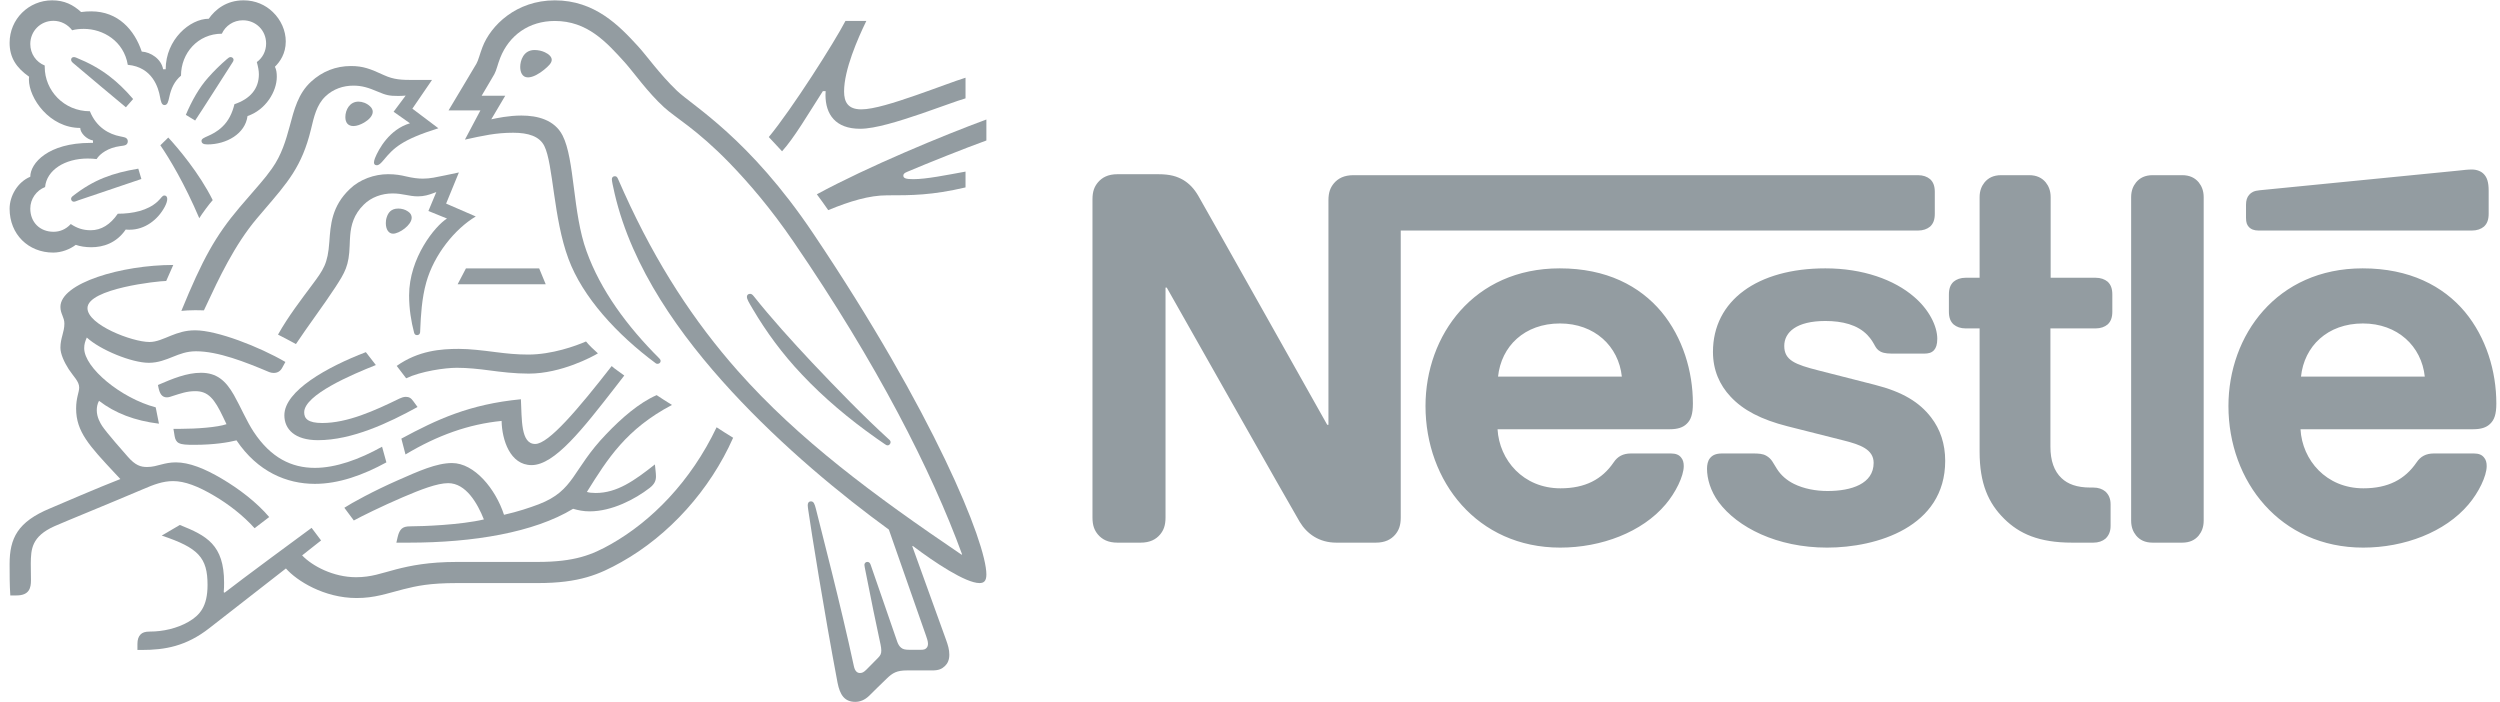 <svg width="114" height="32" viewBox="0 0 114 32" fill="none" xmlns="http://www.w3.org/2000/svg">
<path d="M60.825 8.36C60.667 8.552 60.577 8.766 60.577 9.138V19.37H60.521C60.521 19.37 54.91 9.386 54.639 8.924C54.447 8.597 54.232 8.372 53.95 8.202C53.667 8.045 53.374 7.944 52.81 7.944H50.958C50.529 7.944 50.258 8.09 50.066 8.316C49.908 8.507 49.817 8.721 49.817 9.093V23.596C49.817 23.968 49.908 24.183 50.066 24.374C50.258 24.599 50.529 24.745 50.958 24.745H52.008C52.437 24.745 52.708 24.599 52.9 24.374C53.058 24.183 53.148 23.968 53.148 23.596V13.116H53.205C53.205 13.116 59.03 23.416 59.268 23.799C59.595 24.34 60.148 24.745 60.938 24.745H62.734C63.162 24.745 63.434 24.599 63.626 24.374C63.783 24.183 63.874 23.968 63.874 23.596V10.513H87.459C87.696 10.513 87.876 10.445 88.012 10.333C88.159 10.197 88.227 10.017 88.227 9.747V8.755C88.227 8.484 88.159 8.304 88.012 8.169C87.876 8.056 87.696 7.988 87.459 7.988H61.718C61.289 7.988 61.017 8.135 60.825 8.36ZM71.122 12.237C67.204 12.237 65.003 15.291 65.003 18.514C65.003 21.951 67.363 24.971 71.145 24.971C73.03 24.971 74.882 24.262 75.943 23.01C76.406 22.47 76.779 21.714 76.779 21.253C76.779 21.094 76.744 20.959 76.655 20.858C76.564 20.745 76.428 20.678 76.192 20.678H74.374C74.012 20.678 73.764 20.812 73.583 21.083C73.053 21.861 72.285 22.267 71.156 22.267C69.462 22.267 68.368 20.982 68.288 19.573H76.147C76.496 19.573 76.744 19.494 76.914 19.326C77.106 19.145 77.196 18.886 77.196 18.401C77.196 16.925 76.733 15.393 75.763 14.22C74.769 13.037 73.256 12.237 71.122 12.237ZM83.236 12.237C80.143 12.237 78.111 13.702 78.111 16.046C78.111 16.88 78.416 17.556 78.912 18.085C79.489 18.706 80.313 19.134 81.51 19.438L84.094 20.091C84.806 20.272 85.438 20.486 85.438 21.106C85.438 22.064 84.422 22.39 83.338 22.39C82.807 22.39 82.254 22.289 81.802 22.064C81.486 21.906 81.216 21.681 81.024 21.376C80.854 21.117 80.798 20.925 80.538 20.779C80.38 20.689 80.188 20.678 79.929 20.678H78.528C78.224 20.678 78.077 20.768 77.976 20.892C77.874 21.015 77.84 21.196 77.84 21.376C77.84 21.827 77.998 22.39 78.371 22.898C79.228 24.047 81.024 24.971 83.315 24.971C85.574 24.971 88.701 24.036 88.701 21.015C88.701 20.238 88.475 19.573 88.057 19.032C87.527 18.345 86.771 17.871 85.483 17.545L82.921 16.891C81.859 16.621 81.362 16.429 81.362 15.775C81.362 15.144 81.927 14.637 83.236 14.637C84.004 14.637 84.704 14.806 85.156 15.28C85.528 15.675 85.461 15.877 85.755 16.035C85.935 16.125 86.138 16.125 86.455 16.125H87.73C87.933 16.125 88.08 16.091 88.192 15.967C88.284 15.865 88.34 15.708 88.34 15.449C88.34 14.862 87.956 14.108 87.279 13.533C86.376 12.755 84.953 12.237 83.236 12.237ZM90.27 12.665H89.638C89.401 12.665 89.221 12.733 89.085 12.845C88.938 12.981 88.87 13.161 88.87 13.431V14.209C88.87 14.48 88.938 14.66 89.085 14.795C89.221 14.908 89.401 14.976 89.638 14.976H90.27V20.599C90.27 22.041 90.665 22.942 91.399 23.664C92.077 24.329 92.958 24.745 94.493 24.745H95.452C95.69 24.745 95.87 24.678 96.006 24.566C96.152 24.43 96.243 24.25 96.243 23.98V22.999C96.243 22.728 96.152 22.549 96.006 22.413C95.87 22.3 95.69 22.232 95.452 22.232H95.317C94.707 22.232 94.29 22.075 94.007 21.804C93.669 21.489 93.499 21.004 93.499 20.373V14.976H95.555C95.791 14.976 95.972 14.908 96.108 14.795C96.254 14.66 96.322 14.48 96.322 14.209V13.431C96.322 13.161 96.254 12.981 96.108 12.845C95.972 12.733 95.791 12.665 95.555 12.665H93.51V8.991C93.51 8.698 93.42 8.484 93.285 8.316C93.115 8.113 92.878 7.988 92.529 7.988H91.253C90.902 7.988 90.665 8.113 90.496 8.316C90.361 8.484 90.27 8.698 90.27 8.991V12.665ZM97.18 23.742C97.18 24.036 97.27 24.25 97.406 24.419C97.575 24.622 97.812 24.745 98.162 24.745H99.505C99.856 24.745 100.093 24.622 100.262 24.419C100.397 24.25 100.488 24.036 100.488 23.742V8.992C100.488 8.699 100.397 8.485 100.262 8.316C100.093 8.113 99.856 7.988 99.505 7.988H98.162C97.812 7.988 97.575 8.113 97.406 8.316C97.27 8.485 97.18 8.699 97.18 8.992V23.742ZM68.311 17.173C68.457 15.786 69.519 14.75 71.133 14.75C72.714 14.75 73.809 15.786 73.956 17.173H68.311ZM112.715 10.513C112.952 10.513 113.133 10.445 113.268 10.333C113.415 10.197 113.483 10.017 113.483 9.747V8.698C113.483 8.293 113.404 8.09 113.268 7.944C113.144 7.808 112.941 7.73 112.715 7.73C112.534 7.73 112.354 7.752 112.05 7.785L103.039 8.676C102.78 8.698 102.656 8.777 102.566 8.879C102.464 8.991 102.418 9.138 102.418 9.341V9.926C102.418 10.152 102.464 10.254 102.543 10.344C102.644 10.457 102.791 10.513 102.994 10.513H112.715ZM107.736 12.237C103.819 12.237 101.617 15.291 101.617 18.514C101.617 21.951 103.977 24.971 107.759 24.971C109.645 24.971 111.496 24.262 112.557 23.01C113.02 22.47 113.393 21.714 113.393 21.253C113.393 21.094 113.359 20.959 113.268 20.858C113.178 20.745 113.042 20.678 112.806 20.678H110.988C110.626 20.678 110.378 20.812 110.197 21.083C109.667 21.861 108.899 22.267 107.77 22.267C106.076 22.267 104.981 20.982 104.903 19.573H112.783C113.133 19.573 113.382 19.494 113.551 19.326C113.743 19.145 113.833 18.886 113.833 18.401C113.833 16.925 113.37 15.393 112.399 14.22C111.406 13.037 109.87 12.237 107.736 12.237ZM104.925 17.173C105.072 15.786 106.133 14.75 107.748 14.75C109.329 14.75 110.423 15.786 110.57 17.173H104.925Z" fill="#939CA1"/>
<path d="M37.084 10.648C34.161 6.296 31.593 4.83 30.871 4.14C30.077 3.379 29.472 2.517 29.087 2.101C28.231 1.168 27.123 0.016 25.3 0.016C23.541 0.016 22.379 1.16 22.001 2.148C21.891 2.43 21.805 2.775 21.727 2.901C21.554 3.183 20.776 4.508 20.454 5.034H21.907L21.2 6.367C22.025 6.186 22.614 6.053 23.399 6.053C24.099 6.053 24.601 6.218 24.821 6.656C25.23 7.473 25.23 9.942 25.921 11.801C26.565 13.548 28.137 15.258 29.904 16.567C29.927 16.583 29.951 16.591 29.983 16.591C30.069 16.591 30.124 16.528 30.124 16.465C30.124 16.418 30.108 16.387 30.069 16.348C28.592 14.874 27.39 13.243 26.746 11.456C26.109 9.715 26.212 7.268 25.654 6.178C25.285 5.457 24.5 5.269 23.776 5.269C23.195 5.269 22.653 5.387 22.402 5.441L23.038 4.367H21.962C22.19 3.968 22.425 3.599 22.544 3.379C22.645 3.191 22.685 2.956 22.811 2.635C23.219 1.607 24.122 0.956 25.3 0.956C26.777 0.956 27.642 1.905 28.498 2.854C28.89 3.293 29.534 4.21 30.281 4.892C30.791 5.363 31.766 5.888 33.266 7.433C34.13 8.327 35.136 9.487 36.196 11.04C39.99 16.583 42.48 21.468 43.871 25.278L43.848 25.294C39.865 22.597 36.416 20.048 33.636 16.904C31.663 14.67 29.951 12.083 28.458 8.781C28.356 8.562 28.27 8.358 28.176 8.147C28.137 8.06 28.098 8.036 28.034 8.036C27.956 8.036 27.901 8.091 27.901 8.17C27.901 8.256 27.94 8.444 28.026 8.821C28.82 12.239 31.019 15.305 33.368 17.853C35.709 20.386 38.356 22.566 40.532 24.15L42.229 28.995C42.268 29.113 42.316 29.238 42.316 29.356C42.316 29.442 42.291 29.512 42.237 29.559C42.19 29.607 42.127 29.631 41.986 29.631H41.475C41.255 29.631 41.168 29.599 41.09 29.536C41.011 29.473 40.957 29.379 40.917 29.27C40.768 28.814 39.872 26.266 39.7 25.749C39.668 25.655 39.613 25.623 39.55 25.623C39.472 25.623 39.417 25.686 39.417 25.757C39.417 25.82 39.44 25.89 39.48 26.11C39.707 27.27 39.974 28.572 40.084 29.066C40.132 29.293 40.187 29.505 40.187 29.662C40.187 29.802 40.155 29.881 40.038 29.999L39.511 30.532C39.386 30.657 39.314 30.689 39.213 30.689C39.087 30.689 38.985 30.602 38.938 30.383C38.341 27.599 37.438 24.15 37.202 23.192C37.146 22.982 37.107 22.863 36.981 22.863C36.872 22.863 36.833 22.942 36.833 23.036C36.833 23.106 36.848 23.192 36.856 23.256C36.998 24.243 37.571 27.843 38.191 31.128C38.302 31.692 38.514 32.005 39.001 32.005C39.221 32.005 39.432 31.919 39.629 31.732C39.951 31.41 40.045 31.323 40.431 30.947C40.705 30.681 40.894 30.571 41.365 30.571H42.528C42.803 30.571 42.952 30.501 43.085 30.375C43.211 30.257 43.289 30.093 43.289 29.857C43.289 29.614 43.227 29.419 43.14 29.175C42.842 28.376 41.883 25.67 41.6 24.91L41.624 24.894C42.606 25.639 44.036 26.588 44.664 26.588C44.861 26.588 44.979 26.502 44.979 26.196C44.979 24.754 42.575 18.818 37.084 10.648Z" fill="#939CA1"/>
<path d="M10.116 1.537C10.281 1.176 10.643 0.925 11.075 0.925C11.664 0.925 12.135 1.38 12.135 1.984C12.135 2.336 11.97 2.643 11.711 2.83C11.766 3.035 11.805 3.214 11.805 3.387C11.805 4.046 11.412 4.508 10.69 4.752C10.595 5.151 10.423 5.512 10.139 5.779C9.668 6.233 9.189 6.233 9.189 6.421C9.189 6.524 9.26 6.586 9.456 6.586C10.328 6.586 11.184 6.1 11.287 5.292C12.12 5.01 12.622 4.171 12.622 3.505C12.622 3.332 12.606 3.183 12.536 3.043C12.764 2.822 13.031 2.446 13.031 1.89C13.031 1.403 12.818 0.91 12.441 0.549C12.111 0.227 11.648 0.015 11.106 0.015C10.32 0.015 9.81 0.439 9.519 0.855C8.662 0.855 7.555 1.803 7.555 3.16H7.438C7.358 2.69 6.872 2.375 6.463 2.352C6.133 1.364 5.387 0.518 4.161 0.518C4.02 0.518 3.848 0.526 3.698 0.549C3.337 0.219 2.936 0.015 2.379 0.015C1.31 0.015 0.438 0.871 0.438 1.952C0.438 2.627 0.744 3.089 1.326 3.497C1.326 3.497 1.318 3.583 1.318 3.622C1.318 4.485 2.26 5.834 3.659 5.834C3.659 6.053 3.934 6.351 4.24 6.405V6.516H4.122C2.198 6.516 1.381 7.441 1.381 8.06C0.807 8.296 0.438 8.931 0.438 9.518C0.438 10.687 1.295 11.518 2.426 11.518C2.803 11.518 3.188 11.369 3.455 11.165C3.651 11.235 3.902 11.274 4.161 11.274C4.704 11.274 5.309 11.087 5.733 10.467C5.796 10.475 5.85 10.475 5.913 10.475C6.605 10.475 7.202 10.02 7.516 9.424C7.594 9.276 7.626 9.158 7.626 9.071C7.626 8.986 7.586 8.915 7.5 8.915C7.39 8.915 7.374 9.017 7.178 9.197C6.738 9.597 6.062 9.746 5.371 9.746C5.033 10.24 4.617 10.499 4.138 10.499C3.784 10.499 3.51 10.405 3.227 10.216C2.999 10.467 2.716 10.569 2.441 10.569C1.821 10.569 1.381 10.138 1.381 9.51C1.381 9.071 1.663 8.68 2.056 8.53C2.127 7.754 2.96 7.229 3.996 7.229C4.13 7.229 4.264 7.237 4.405 7.253C4.562 7.002 4.939 6.735 5.473 6.664C5.584 6.649 5.669 6.641 5.733 6.61C5.796 6.578 5.827 6.516 5.827 6.445C5.827 6.382 5.803 6.327 5.741 6.288C5.685 6.257 5.591 6.242 5.481 6.218C4.986 6.124 4.397 5.818 4.099 5.073C2.912 5.073 2.04 4.124 2.04 3.058V2.988C1.647 2.83 1.381 2.454 1.381 2.007C1.381 1.419 1.844 0.949 2.433 0.949C2.787 0.949 3.093 1.121 3.29 1.38C3.455 1.333 3.643 1.317 3.824 1.317C4.704 1.317 5.646 1.874 5.827 2.956C6.958 3.058 7.226 4.015 7.296 4.415C7.335 4.618 7.366 4.791 7.5 4.791C7.642 4.791 7.673 4.633 7.72 4.422C7.806 4.023 7.956 3.701 8.254 3.45C8.254 2.422 9.024 1.537 10.116 1.537Z" fill="#939CA1"/>
<path d="M12.402 7.684C12.032 8.209 11.766 8.468 10.925 9.456C9.818 10.765 9.236 11.824 8.27 14.176C8.427 14.16 8.655 14.145 8.906 14.145C9.032 14.145 9.134 14.145 9.299 14.152L9.417 13.901C9.959 12.741 10.689 11.173 11.711 9.965L12.064 9.55C13.116 8.319 13.768 7.589 14.177 5.912C14.319 5.316 14.437 4.783 14.837 4.398C15.198 4.053 15.654 3.905 16.117 3.905C16.51 3.905 16.802 3.999 17.226 4.179C17.61 4.343 17.751 4.375 18.16 4.375C18.302 4.375 18.403 4.367 18.498 4.359L17.948 5.096L18.695 5.622C17.759 5.896 17.265 6.798 17.099 7.213C17.068 7.3 17.053 7.355 17.053 7.41C17.053 7.473 17.084 7.535 17.178 7.535C17.28 7.535 17.358 7.457 17.492 7.3C17.948 6.751 18.31 6.374 19.99 5.849L18.804 4.955L19.699 3.646H18.859C18.325 3.646 17.971 3.638 17.508 3.426C16.879 3.137 16.558 3.011 16 3.011C15.317 3.011 14.696 3.254 14.185 3.724C13.596 4.265 13.415 4.987 13.204 5.779C13.038 6.39 12.842 7.065 12.402 7.684Z" fill="#939CA1"/>
<path d="M14.209 13.023C13.761 13.627 13.148 14.418 12.677 15.258C12.826 15.329 13.321 15.595 13.494 15.689C14.036 14.873 14.79 13.87 15.285 13.109C15.733 12.419 15.914 12.122 15.945 11.196C15.953 11.04 15.953 10.89 15.968 10.742C16.007 10.263 16.134 9.777 16.589 9.331C16.927 8.993 17.414 8.821 17.901 8.821C18.372 8.821 18.647 8.954 19.055 8.954C19.346 8.954 19.558 8.883 19.747 8.813L19.896 8.758L19.535 9.621L20.383 9.965C19.841 10.303 18.655 11.754 18.655 13.47C18.655 14.09 18.749 14.662 18.883 15.171C18.899 15.226 18.93 15.282 19.016 15.282C19.095 15.282 19.15 15.234 19.158 15.148L19.166 14.968C19.189 14.442 19.228 13.612 19.44 12.867C19.794 11.612 20.744 10.436 21.695 9.871L20.343 9.284L20.925 7.864L20.289 7.998C19.904 8.076 19.621 8.146 19.284 8.146C19.063 8.146 18.812 8.115 18.514 8.044C18.286 7.99 18.042 7.943 17.697 7.943C17.076 7.943 16.408 8.177 15.953 8.617C15.12 9.409 15.073 10.263 15.018 11.024C14.947 12.035 14.758 12.286 14.209 13.023Z" fill="#939CA1"/>
<path d="M34.366 13.501C34.311 13.431 34.263 13.399 34.201 13.399C34.107 13.399 34.059 13.462 34.059 13.533C34.059 13.643 34.138 13.776 34.335 14.106C34.931 15.117 35.67 16.136 36.581 17.093C37.563 18.136 38.717 19.107 39.951 19.978L40.336 20.244C40.391 20.285 40.43 20.308 40.477 20.308C40.556 20.308 40.611 20.229 40.611 20.166C40.611 20.127 40.595 20.087 40.548 20.048C39.401 19.006 38.168 17.735 37.013 16.513C36.109 15.548 35.183 14.529 34.366 13.501Z" fill="#939CA1"/>
<path d="M9.087 9.95C9.205 9.754 9.558 9.276 9.7 9.126C9.095 7.904 8.105 6.736 7.673 6.272L7.312 6.625C7.728 7.229 8.427 8.397 9.087 9.95Z" fill="#939CA1"/>
<path d="M3.329 2.87C3.258 2.807 3.243 2.767 3.243 2.72C3.243 2.666 3.282 2.603 3.368 2.603C3.399 2.603 3.431 2.611 3.471 2.627C4.051 2.862 4.547 3.136 4.987 3.473C5.356 3.755 5.717 4.101 6.07 4.516L5.74 4.892C5.332 4.555 4.012 3.45 3.329 2.87Z" fill="#939CA1"/>
<path d="M8.898 5.496L8.474 5.238C8.749 4.587 9.087 3.991 9.487 3.544C9.771 3.223 10.038 2.963 10.336 2.705C10.407 2.65 10.446 2.603 10.516 2.603C10.595 2.603 10.651 2.666 10.651 2.728C10.651 2.76 10.635 2.799 10.603 2.846C10.124 3.591 9.189 5.065 8.898 5.496Z" fill="#939CA1"/>
<path d="M3.573 9.134C3.47 9.173 3.423 9.197 3.369 9.197C3.282 9.197 3.242 9.126 3.242 9.071C3.242 9.017 3.266 8.986 3.321 8.938C4.287 8.185 5.136 7.888 6.306 7.691L6.447 8.162L3.573 9.134Z" fill="#939CA1"/>
<path d="M23.722 3.05C23.722 2.775 23.863 2.281 24.374 2.281C24.546 2.281 24.711 2.32 24.845 2.383C25.034 2.47 25.159 2.595 25.159 2.728C25.159 2.87 25.018 3.011 24.806 3.184C24.586 3.363 24.303 3.529 24.075 3.529C23.801 3.529 23.722 3.269 23.722 3.05Z" fill="#939CA1"/>
<path d="M15.748 5.339C15.748 5.002 15.952 4.634 16.345 4.634C16.518 4.634 16.722 4.704 16.872 4.846C16.958 4.924 16.997 5.01 16.997 5.097C16.997 5.285 16.817 5.465 16.604 5.59C16.44 5.684 16.267 5.748 16.118 5.748C15.874 5.748 15.748 5.597 15.748 5.339Z" fill="#939CA1"/>
<path d="M17.594 10.177C17.594 10.099 17.602 10.005 17.634 9.911C17.697 9.707 17.83 9.51 18.16 9.51C18.31 9.51 18.474 9.55 18.607 9.645C18.726 9.723 18.773 9.824 18.773 9.927C18.773 10.264 18.207 10.656 17.924 10.656C17.72 10.656 17.594 10.459 17.594 10.177Z" fill="#939CA1"/>
<path d="M14.499 20.072C13.439 20.072 12.967 19.57 12.967 18.936C12.967 17.822 14.923 16.732 16.683 16.058L17.139 16.646C16.055 17.076 13.871 18.003 13.871 18.802C13.871 19.084 14.036 19.289 14.695 19.289C15.843 19.289 17.076 18.731 18.215 18.175C18.301 18.136 18.404 18.096 18.498 18.096C18.647 18.096 18.741 18.143 18.851 18.3L19.04 18.559C17.712 19.289 16.055 20.072 14.499 20.072Z" fill="#939CA1"/>
<path d="M17.422 20.37C16.385 20.95 15.309 21.335 14.358 21.335C13.297 21.335 12.355 20.88 11.569 19.695C11.24 19.194 10.98 18.567 10.666 18.011C10.289 17.352 9.88 16.999 9.166 16.999C8.514 16.999 7.877 17.265 7.202 17.555L7.233 17.705C7.288 17.947 7.383 18.12 7.61 18.12C7.712 18.12 7.815 18.074 7.87 18.058C8.247 17.939 8.521 17.837 8.907 17.837C9.495 17.837 9.778 18.183 10.179 19.029L10.328 19.343C9.92 19.485 8.961 19.555 8.247 19.555H7.909L7.964 19.892C7.987 20.033 8.043 20.151 8.16 20.206C8.301 20.276 8.506 20.284 8.859 20.284C9.755 20.284 10.407 20.175 10.784 20.08C11.75 21.515 13.077 22.064 14.358 22.064C15.45 22.064 16.558 21.664 17.619 21.084L17.422 20.37Z" fill="#939CA1"/>
<path d="M18.49 20.723L18.302 20.001C19.919 19.131 21.396 18.434 23.753 18.206C23.801 19.108 23.737 20.245 24.405 20.245C25.018 20.245 26.353 18.668 27.893 16.693C28.035 16.826 28.262 16.967 28.467 17.124L28.074 17.633C26.573 19.563 25.293 21.209 24.24 21.209C23.258 21.209 22.889 20.056 22.873 19.194C21.373 19.343 19.959 19.845 18.49 20.723Z" fill="#939CA1"/>
<path d="M39.276 4.987C38.663 4.987 38.49 4.649 38.49 4.171C38.49 3.183 39.111 1.764 39.504 0.956H38.552C38.058 1.913 36.11 4.979 35.057 6.249L35.662 6.899C36.227 6.272 36.848 5.206 37.523 4.155H37.649C37.649 4.21 37.642 4.273 37.642 4.328C37.642 5.214 38.097 5.872 39.22 5.872C39.912 5.872 40.996 5.527 42.017 5.182C42.865 4.892 43.643 4.595 44.028 4.485V3.544C43.588 3.677 42.693 4.022 41.765 4.344C40.792 4.681 39.833 4.987 39.276 4.987Z" fill="#939CA1"/>
<path d="M41.373 7.833C42.315 7.433 44.004 6.759 44.979 6.406V5.449C43.023 6.171 39.59 7.59 37.248 8.86C37.312 8.938 37.721 9.51 37.767 9.582C38.757 9.173 39.645 8.907 40.446 8.907C41.57 8.907 42.488 8.907 44.028 8.546V7.825C43.164 7.982 42.245 8.17 41.648 8.17C41.294 8.17 41.192 8.123 41.192 8.005C41.192 7.935 41.239 7.888 41.373 7.833Z" fill="#939CA1"/>
<path d="M21.247 12.239L20.869 12.961H24.884L24.586 12.239H21.247Z" fill="#939CA1"/>
<path d="M6.785 16.544C7.209 16.544 7.555 16.402 7.885 16.27C8.199 16.144 8.513 16.018 8.937 16.018C9.943 16.018 11.184 16.505 12.276 16.967C12.339 16.991 12.41 17.006 12.48 17.006C12.654 17.006 12.787 16.928 12.873 16.763L13.014 16.505C11.813 15.807 9.896 15.062 8.898 15.062C8.443 15.062 8.113 15.18 7.799 15.304C7.445 15.447 7.139 15.595 6.816 15.595C6.024 15.595 3.989 14.811 3.989 14.051C3.989 13.157 7.225 12.812 7.579 12.812L7.901 12.082C5.552 12.082 2.755 12.905 2.755 13.995C2.755 14.309 2.936 14.466 2.936 14.756C2.936 15.148 2.755 15.415 2.755 15.854C2.755 16.144 2.928 16.513 3.132 16.834C3.352 17.171 3.611 17.39 3.611 17.673C3.611 17.885 3.471 18.135 3.471 18.63C3.471 19.688 4.075 20.331 5.253 21.593L5.489 21.844C4.515 22.221 2.7 23.005 2.276 23.185C0.807 23.796 0.438 24.541 0.438 25.718C0.438 26.172 0.438 26.69 0.47 27.152H0.752C1.342 27.152 1.412 26.8 1.412 26.463C1.412 26.235 1.404 25.977 1.404 25.694C1.412 25.044 1.436 24.463 2.488 23.993C2.913 23.804 4.994 22.958 6.542 22.299C6.997 22.103 7.421 21.938 7.893 21.938C8.419 21.938 9.024 22.166 9.778 22.613C10.414 22.989 11.082 23.498 11.609 24.086L12.276 23.577C11.702 22.903 10.91 22.299 10.116 21.829C9.322 21.358 8.616 21.084 8.019 21.084C7.76 21.084 7.548 21.131 7.367 21.178C7.155 21.233 6.958 21.295 6.707 21.295C6.416 21.295 6.172 21.225 5.819 20.817C5.685 20.668 4.837 19.704 4.656 19.422C4.57 19.288 4.413 19.022 4.413 18.708C4.413 18.575 4.436 18.418 4.515 18.277C5.245 18.841 6.149 19.186 7.248 19.32L7.1 18.575C5.52 18.159 3.839 16.771 3.839 15.878C3.839 15.689 3.887 15.556 3.958 15.391C4.57 15.956 6.008 16.544 6.785 16.544Z" fill="#939CA1"/>
<path d="M18.09 16.685C19.079 15.987 20.1 15.909 20.925 15.909C21.42 15.909 22.001 15.979 22.614 16.058C23.109 16.121 23.556 16.168 24.091 16.168C25.167 16.168 26.251 15.776 26.722 15.571C26.856 15.736 27.084 15.956 27.265 16.113C27.037 16.254 25.592 17.037 24.115 17.037C23.463 17.037 22.842 16.96 22.307 16.889C21.836 16.826 21.326 16.771 20.831 16.771C20.289 16.771 19.197 16.928 18.521 17.25L18.09 16.685Z" fill="#939CA1"/>
<path d="M32.677 19.484C31.498 21.962 29.707 23.765 27.869 24.808C26.997 25.302 26.212 25.624 24.515 25.624H20.846C19.535 25.624 18.71 25.796 18.066 25.961C17.374 26.141 16.935 26.321 16.235 26.321C15.199 26.321 14.24 25.811 13.777 25.326L14.641 24.644L14.209 24.07C13.958 24.252 10.886 26.517 10.241 27.027L10.202 27.004C10.218 26.847 10.218 26.706 10.218 26.564C10.218 24.84 9.417 24.423 8.2 23.938L7.375 24.423C9.048 24.981 9.464 25.427 9.464 26.674C9.464 27.662 9.11 28.054 8.6 28.352C8.073 28.658 7.421 28.799 6.848 28.799C6.604 28.799 6.495 28.846 6.408 28.932C6.314 29.026 6.267 29.168 6.267 29.363V29.638H6.464C7.516 29.638 8.49 29.474 9.558 28.634L13.038 25.922C13.533 26.486 14.783 27.27 16.259 27.27C17.092 27.27 17.626 27.066 18.396 26.87C18.992 26.721 19.574 26.588 20.846 26.588H24.531C26.416 26.588 27.328 26.195 28.332 25.632C30.517 24.408 32.378 22.338 33.431 19.962C33.156 19.79 32.897 19.633 32.677 19.484Z" fill="#939CA1"/>
<path d="M26.762 22.433C27.712 20.911 28.56 19.562 30.642 18.465C30.422 18.332 30.108 18.128 29.943 18.018C29.134 18.371 28.333 19.076 27.65 19.79C26.078 21.421 26.219 22.361 24.562 22.997C24.145 23.154 23.635 23.326 22.983 23.475C22.598 22.291 21.633 21.115 20.611 21.115C19.904 21.115 19.087 21.483 18.144 21.899C17.037 22.385 16.023 22.942 15.702 23.154L16.134 23.734C16.463 23.553 17.414 23.082 18.364 22.675C19.189 22.322 19.936 22.032 20.438 22.032C21.247 22.032 21.773 22.95 22.065 23.686C21.004 23.938 19.259 24 18.734 24C18.49 24 18.404 24.039 18.317 24.11C18.239 24.18 18.175 24.306 18.136 24.478L18.074 24.745H18.639C21.577 24.745 24.35 24.283 26.133 23.201C26.385 23.272 26.605 23.318 26.887 23.318C27.908 23.318 28.961 22.762 29.621 22.252C29.856 22.072 29.912 21.906 29.912 21.727C29.912 21.64 29.904 21.562 29.896 21.483L29.864 21.178C28.922 21.922 28.136 22.48 27.163 22.48C26.99 22.48 26.864 22.464 26.762 22.433Z" fill="#939CA1"/>
</svg>
